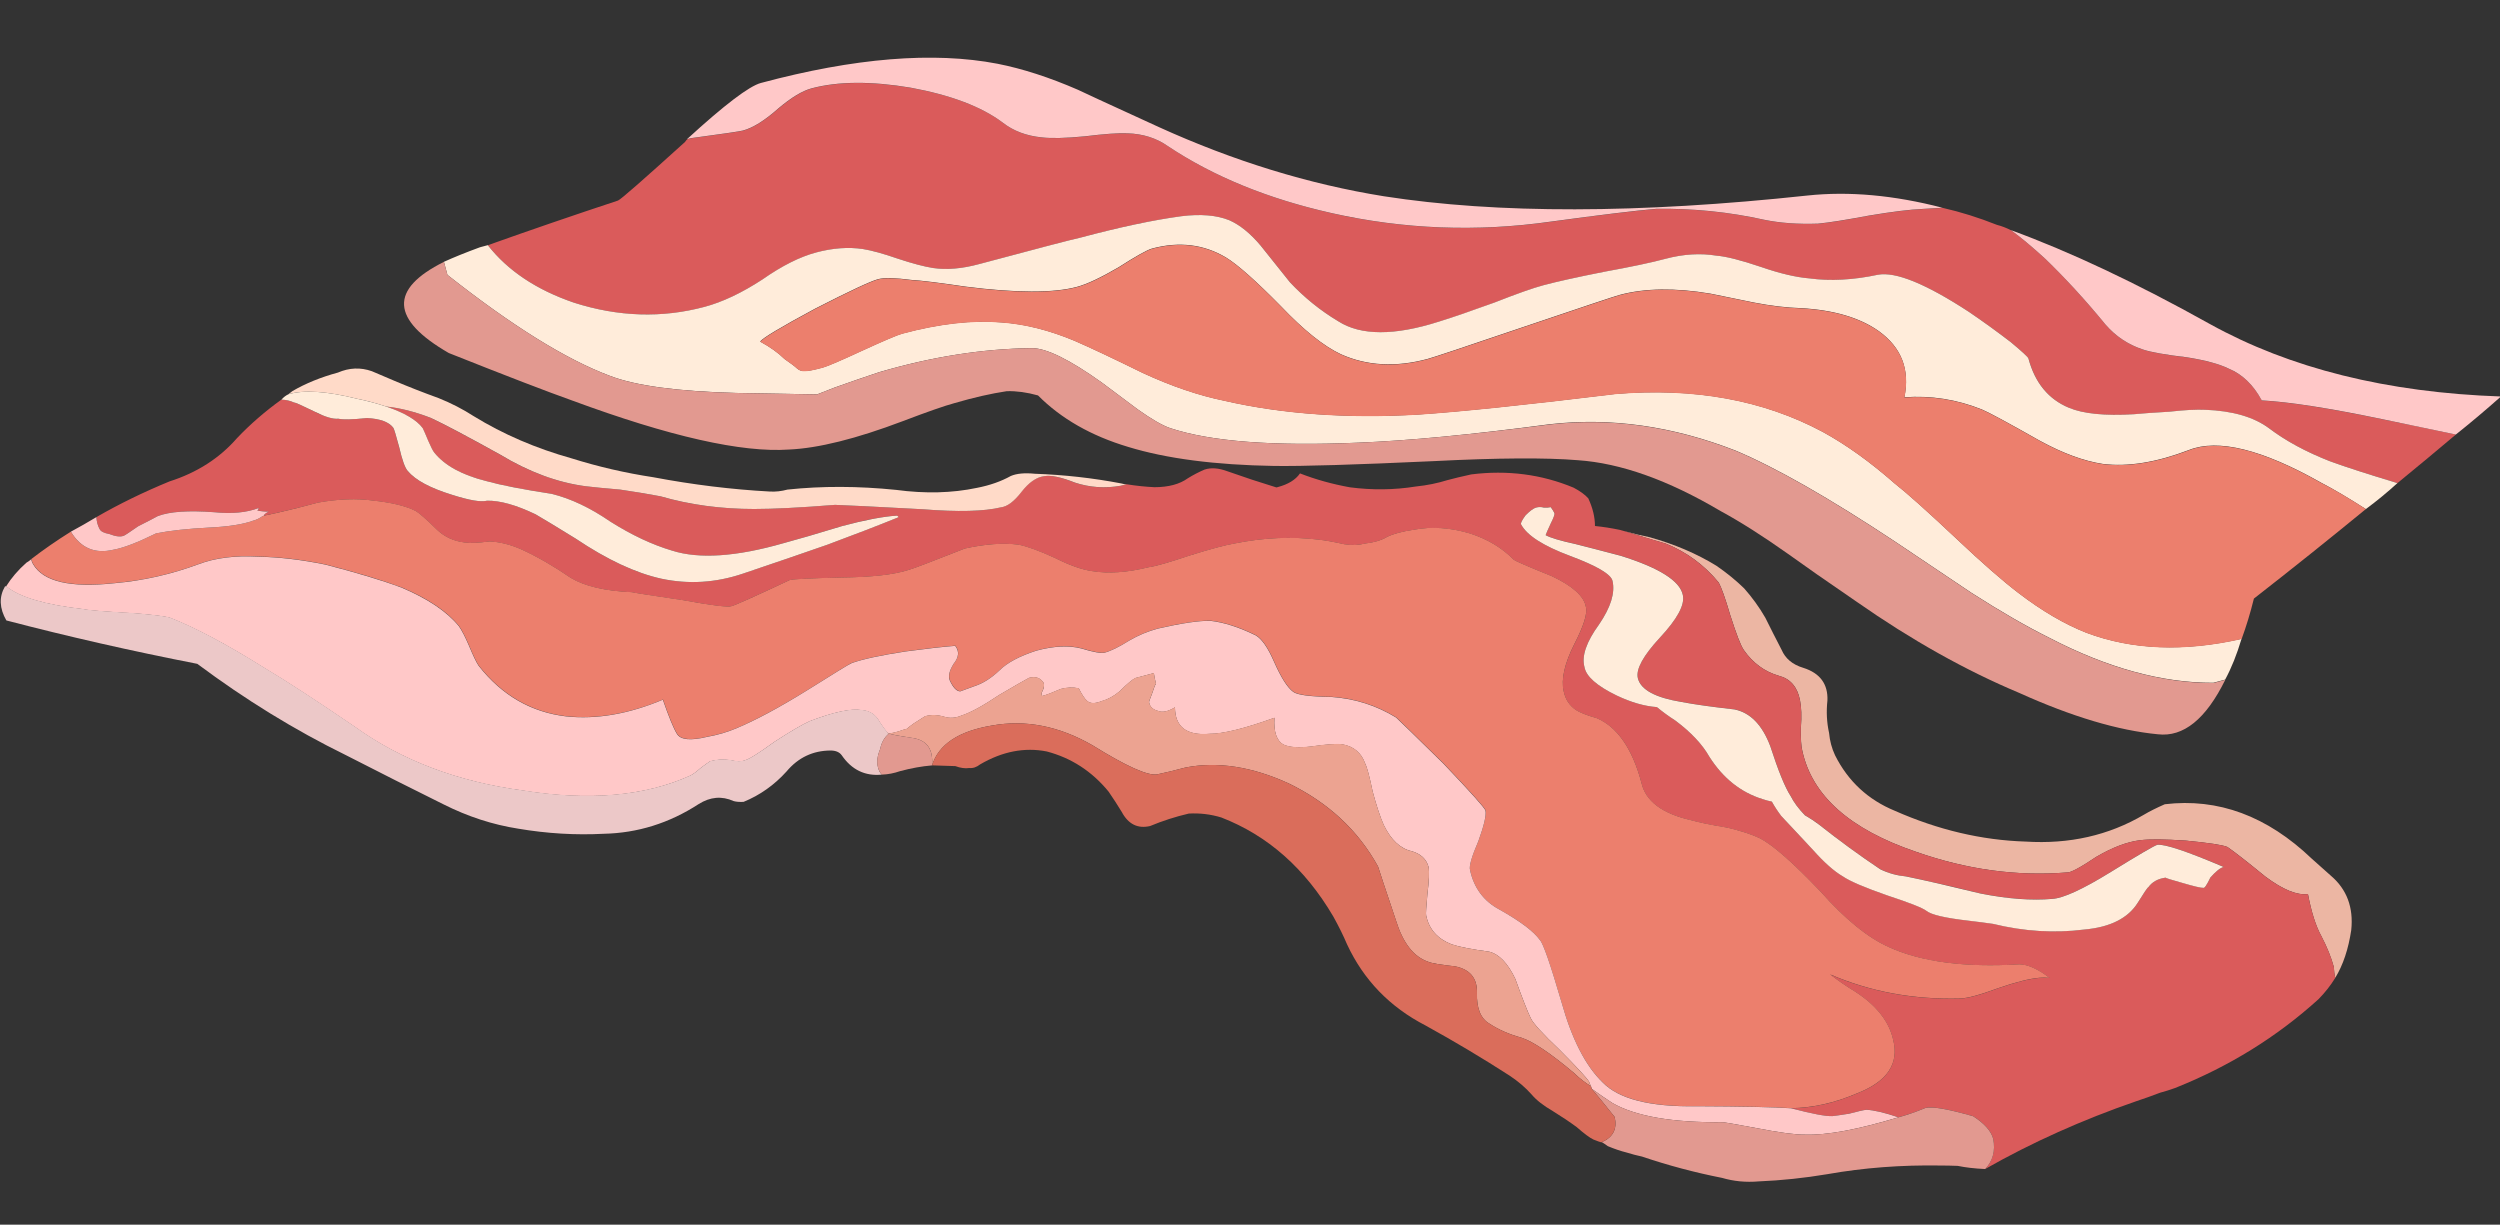 <?xml version="1.0" encoding="iso-8859-1"?>
<!-- Generator: Adobe Illustrator 15.1.0, SVG Export Plug-In . SVG Version: 6.00 Build 0)  -->
<!DOCTYPE svg PUBLIC "-//W3C//DTD SVG 1.1//EN" "http://www.w3.org/Graphics/SVG/1.1/DTD/svg11.dtd">
<svg version="1.1" id="Layer_1" xmlns="http://www.w3.org/2000/svg" xmlns:xlink="http://www.w3.org/1999/xlink" x="0px" y="0px"
	 width="64.1px" height="31.4px" viewBox="0 0 64.1 31.4" style="enable-background:new 0 0 64.1 31.4;" xml:space="preserve">
<rect x="0" y="0" width="64.1" height="31.4" fill="#333333" stroke="none"/>
<symbol  id="item_x5F_rasherBacon" viewBox="-32.031 0 64.107 28.819">
	<g id="Layer_1_2_">
		<g>
			<path style="fill-rule:evenodd;clip-rule:evenodd;fill:#ECB6A3;" d="M9.582,16.685c0.226-0.063,0.45-0.116,0.671-0.161
				c0.634-0.178,1.203-0.421,1.704-0.729c0.264-0.181,0.501-0.375,0.713-0.581c0.206-0.232,0.387-0.483,0.543-0.753
				c0.13-0.264,0.27-0.538,0.417-0.822c0.097-0.226,0.281-0.38,0.555-0.462c0.431-0.136,0.638-0.416,0.62-0.84
				c-0.031-0.284-0.017-0.562,0.043-0.833c0.018-0.199,0.068-0.389,0.153-0.57c0.334-0.665,0.844-1.139,1.531-1.422
				c1.113-0.492,2.231-0.755,3.354-0.79c1.121-0.071,2.131,0.158,3.031,0.687c0.144,0.086,0.324,0.176,0.538,0.27
				c1.369,0.164,2.625-0.302,3.769-1.396c0.174-0.157,0.339-0.305,0.496-0.442c0.404-0.347,0.576-0.809,0.516-1.388
				c-0.073-0.487-0.209-0.895-0.409-1.223c-0.021,0.078-0.034,0.17-0.038,0.277c-0.066,0.246-0.173,0.51-0.321,0.794
				c-0.139,0.25-0.253,0.609-0.342,1.076c-0.277-0.038-0.64,0.11-1.089,0.445c-0.475,0.388-0.8,0.642-0.977,0.762
				c-0.122,0.052-0.478,0.106-1.067,0.163c-0.537,0.036-0.927,0.04-1.17,0.01c-0.336-0.042-0.711-0.185-1.125-0.427
				c-0.416-0.279-0.668-0.413-0.755-0.4c-1.278-0.103-2.564,0.073-3.86,0.528c-1.698,0.575-2.672,1.439-2.922,2.594
				c-0.03,0.112-0.042,0.313-0.035,0.602c0.021,0.281,0.012,0.512-0.024,0.694c-0.067,0.341-0.249,0.55-0.545,0.626
				c-0.364,0.106-0.662,0.325-0.895,0.658c-0.078,0.111-0.193,0.409-0.348,0.895c-0.127,0.433-0.227,0.712-0.296,0.837
				c-0.372,0.451-0.827,0.785-1.363,1C10.594,16.379,10.236,16.486,9.582,16.685z"/>
			<path style="fill-rule:evenodd;clip-rule:evenodd;fill:#DA5B5B;" d="M-25.279,17.079l-0.004,0.017
				c0.027,0.031,0.068,0.061,0.121,0.086c-0.096-0.001-0.194,0.009-0.295,0.029c0.022,0.006,0.035,0.027,0.037,0.063
				c-0.304-0.117-0.684-0.153-1.139-0.107c-0.66,0.051-1.142,0.018-1.446-0.1c-0.083-0.047-0.251-0.134-0.505-0.262
				c-0.222-0.155-0.344-0.235-0.366-0.241c-0.086-0.035-0.21-0.021-0.371,0.044c-0.138,0.023-0.222,0.066-0.251,0.131
				c-0.046,0.083-0.073,0.184-0.081,0.302c0.581,0.335,1.206,0.64,1.874,0.915c0.706,0.225,1.283,0.595,1.732,1.11
				c0.336,0.354,0.715,0.683,1.137,0.987c0.121-0.004,0.229-0.028,0.325-0.075c0.022,0.007,0.199-0.072,0.53-0.234
				c0.263-0.134,0.464-0.193,0.604-0.18c0.116-0.028,0.36-0.023,0.732,0.017c0.34-0.017,0.566-0.1,0.678-0.25
				c0.02-0.03,0.071-0.196,0.151-0.498c0.076-0.327,0.148-0.529,0.216-0.606c0.195-0.235,0.573-0.439,1.134-0.612
				c0.446-0.144,0.747-0.195,0.903-0.153c0.334,0.006,0.749-0.11,1.243-0.349c0.184-0.106,0.527-0.314,1.029-0.623
				c0.803-0.539,1.536-0.882,2.197-1.028c0.698-0.148,1.394-0.105,2.085,0.128c0.868,0.292,1.592,0.541,2.172,0.744
				c0.697,0.259,1.305,0.493,1.823,0.704c-0.006,0.022-0.022,0.036-0.047,0.041c-0.353-0.022-0.82-0.112-1.401-0.268
				c-0.642-0.196-1.142-0.342-1.5-0.438c-1.211-0.349-2.164-0.413-2.858-0.191c-0.508,0.151-1.035,0.399-1.583,0.744
				c-0.514,0.353-1.014,0.59-1.501,0.711c-0.737,0.113-1.293,0.222-1.668,0.325c-0.628,0.155-1.077,0.4-1.346,0.735
				c-0.038,0.05-0.088,0.149-0.153,0.3c-0.067,0.162-0.114,0.269-0.14,0.322c-0.152,0.21-0.465,0.396-0.939,0.557
				c0.357-0.036,0.736-0.133,1.137-0.289c0.342-0.159,0.935-0.474,1.779-0.941c0.743-0.448,1.474-0.719,2.193-0.813
				c0.186-0.022,0.48-0.051,0.885-0.086c0.349-0.051,0.693-0.107,1.034-0.172c0.752-0.218,1.554-0.326,2.404-0.326
				c0.491,0,1.182,0.035,2.073,0.106c0.241-0.007,0.994-0.045,2.257-0.113c0.894-0.072,1.56-0.056,1.999,0.05
				c0.162,0.02,0.337,0.15,0.523,0.393c0.187,0.241,0.378,0.376,0.574,0.404c0.171,0.034,0.437-0.021,0.798-0.163
				C-4.11,17.8-3.72,17.772-3.32,17.844c0.033,0.009,0.084,0.022,0.151,0.04c0.25-0.04,0.491-0.065,0.721-0.076
				c0.359,0.001,0.644,0.077,0.854,0.229c0.134,0.083,0.275,0.157,0.426,0.222c0.165,0.056,0.36,0.042,0.585-0.041
				c0.423-0.15,0.844-0.289,1.261-0.416l0.034,0.009c0.268,0.071,0.458,0.188,0.57,0.351c0.401-0.156,0.828-0.275,1.281-0.357
				c0.571-0.074,1.132-0.068,1.683,0.02c0.292,0.03,0.564,0.086,0.818,0.165c0.167,0.045,0.37,0.094,0.608,0.146
				c0.927,0.116,1.801,0.003,2.623-0.339c0.167-0.087,0.293-0.179,0.379-0.275c0.113-0.245,0.171-0.481,0.171-0.709
				c0.197-0.019,0.409-0.052,0.637-0.099l0.098-0.027c0.654-0.198,1.012-0.306,1.074-0.323c0.537-0.215,0.991-0.549,1.363-1
				c0.069-0.125,0.168-0.404,0.296-0.837c0.154-0.485,0.27-0.784,0.348-0.895c0.233-0.333,0.531-0.552,0.895-0.658
				c0.296-0.077,0.478-0.285,0.545-0.626c0.037-0.182,0.045-0.413,0.024-0.694c-0.007-0.289,0.005-0.49,0.035-0.602
				c0.25-1.154,1.224-2.019,2.922-2.594c1.295-0.455,2.582-0.631,3.86-0.528c0.087-0.013,0.339,0.121,0.755,0.4
				c0.414,0.243,0.789,0.385,1.125,0.427c0.243,0.029,0.633,0.026,1.17-0.01c0.59-0.057,0.946-0.111,1.067-0.163
				c0.176-0.12,0.501-0.374,0.977-0.762c0.449-0.335,0.812-0.483,1.089-0.445C27.216,6.909,27.33,6.55,27.469,6.3
				c0.148-0.284,0.255-0.548,0.321-0.794c0.004-0.107,0.017-0.199,0.038-0.277c-0.125-0.202-0.269-0.383-0.429-0.546
				c-1.069-0.969-2.296-1.729-3.682-2.28c-0.131-0.047-0.258-0.087-0.381-0.12c-0.207-0.079-0.409-0.151-0.606-0.216
				c-1.392-0.48-2.686-1.061-3.88-1.74c0.195,0.208,0.264,0.466,0.206,0.773c-0.054,0.201-0.226,0.395-0.515,0.581
				c-0.648,0.186-1.057,0.256-1.224,0.211c-0.248-0.103-0.478-0.182-0.69-0.239c-0.355,0.121-0.63,0.185-0.824,0.193
				c-0.07-0.007-0.217-0.041-0.44-0.1C15.144,1.71,15,1.69,14.93,1.683c-0.166-0.008-0.519,0.059-1.06,0.201
				c0.561,0.007,1.131,0.136,1.71,0.387c0.758,0.299,1.062,0.751,0.912,1.358c-0.104,0.475-0.43,0.891-0.98,1.246
				c-0.244,0.15-0.457,0.296-0.639,0.439c1.028-0.443,2.137-0.649,3.326-0.618c0.191,0.003,0.515,0.09,0.972,0.261
				c0.46,0.159,0.819,0.249,1.077,0.271c0.07,0.007,0.154,0.005,0.252-0.004c-0.301,0.231-0.56,0.347-0.776,0.349
				c-1.39-0.085-2.501,0.06-3.332,0.436c-0.542,0.238-1.131,0.715-1.766,1.431c-0.7,0.735-1.217,1.189-1.551,1.363
				c-0.207,0.101-0.489,0.192-0.846,0.276c-0.414,0.069-0.718,0.131-0.912,0.187c-0.752,0.17-1.18,0.492-1.283,0.967
				c-0.233,0.872-0.614,1.422-1.143,1.651c-0.26,0.075-0.44,0.146-0.542,0.214c-0.162,0.112-0.264,0.271-0.307,0.475
				c-0.07,0.305,0.021,0.706,0.27,1.204c0.245,0.473,0.344,0.793,0.299,0.96c-0.049,0.274-0.341,0.537-0.876,0.789
				c-0.604,0.245-0.929,0.386-0.975,0.421c-0.297,0.303-0.668,0.527-1.114,0.671c-0.507,0.151-0.989,0.184-1.445,0.098
				c-0.299-0.044-0.529-0.105-0.687-0.184c-0.145-0.087-0.333-0.144-0.565-0.17c-0.156-0.042-0.334-0.048-0.534-0.018
				c-0.268,0.061-0.481,0.099-0.642,0.116c-0.706,0.086-1.428,0.054-2.166-0.096c-0.241-0.041-0.626-0.144-1.157-0.31
				c-0.527-0.177-0.877-0.277-1.051-0.3c-0.55-0.136-1.032-0.169-1.446-0.1c-0.261,0.038-0.579,0.15-0.953,0.337
				c-0.396,0.182-0.708,0.296-0.936,0.342c-0.396,0.05-0.854,0.017-1.375-0.099c-0.845-0.334-1.323-0.516-1.434-0.546
				c-0.374-0.124-0.955-0.19-1.743-0.198c-0.786-0.019-1.223-0.04-1.312-0.064c-0.894-0.419-1.391-0.642-1.491-0.669
				c-0.086-0.035-0.501,0.016-1.244,0.152c-0.861,0.128-1.298,0.197-1.313,0.205c-0.69,0.03-1.214,0.153-1.571,0.369
				c-0.426,0.293-0.844,0.535-1.254,0.724c-0.286,0.127-0.562,0.196-0.828,0.209c-0.277-0.038-0.49-0.048-0.639-0.027
				c-0.273,0.034-0.505,0.14-0.695,0.316c-0.277,0.272-0.465,0.438-0.564,0.495c-0.249,0.125-0.614,0.213-1.095,0.264
				c-0.41,0.058-0.878,0.04-1.404-0.053C-24.443,17.267-24.904,17.155-25.279,17.079z M7.336,17.286
				c-0.067-0.018-0.157-0.084-0.27-0.198c-0.088-0.119-0.127-0.195-0.118-0.229c0.148-0.283,0.567-0.554,1.259-0.812
				s1.054-0.472,1.088-0.643c0.07-0.305-0.046-0.677-0.347-1.117C8.625,13.842,8.5,13.479,8.575,13.2
				c0.041-0.241,0.315-0.484,0.825-0.731c0.37-0.176,0.714-0.276,1.032-0.298c0.153-0.126,0.31-0.24,0.468-0.341
				c0.404-0.299,0.696-0.61,0.878-0.932c0.352-0.553,0.808-0.915,1.369-1.088c0.079-0.026,0.157-0.048,0.233-0.063
				c0.069-0.125,0.15-0.248,0.242-0.367c0.069-0.077,0.337-0.365,0.806-0.862c0.292-0.329,0.551-0.559,0.777-0.689
				c0.176-0.121,0.555-0.283,1.136-0.486c0.564-0.184,0.899-0.316,1.004-0.396c0.123-0.099,0.48-0.183,1.073-0.251
				c0.247-0.029,0.458-0.057,0.633-0.082c0.794-0.194,1.573-0.243,2.338-0.146c0.667,0.059,1.126,0.29,1.377,0.692
				c0.159,0.258,0.249,0.39,0.271,0.396c0.096,0.133,0.242,0.214,0.438,0.243c0.003-0.011,0.147-0.056,0.432-0.135
				c0.299-0.088,0.478-0.13,0.537-0.126c0.028-0.016,0.088,0.072,0.181,0.264c0.138,0.156,0.251,0.247,0.34,0.271
				c-0.932,0.396-1.498,0.586-1.697,0.569c-0.079-0.021-0.477-0.253-1.196-0.698s-1.22-0.674-1.503-0.69
				c-0.527-0.045-1.138,0-1.833,0.137c-0.82,0.2-1.458,0.346-1.914,0.439c-0.233,0.021-0.453,0.082-0.66,0.183
				c-0.525,0.35-1.053,0.735-1.585,1.156c-0.091,0.071-0.207,0.148-0.349,0.229c-0.166,0.171-0.287,0.336-0.366,0.495
				c-0.141,0.214-0.315,0.64-0.522,1.279c-0.206,0.543-0.511,0.857-0.917,0.94c-0.567,0.063-1.022,0.127-1.362,0.192
				c-0.664,0.109-1.035,0.309-1.113,0.6l-0.004,0.017c-0.049,0.227,0.141,0.571,0.567,1.032c0.447,0.479,0.643,0.843,0.588,1.092
				c-0.074,0.363-0.606,0.699-1.599,1.008c-0.541,0.143-0.927,0.242-1.158,0.3c-0.394,0.086-0.648,0.162-0.761,0.228
				c0.013,0.039,0.058,0.142,0.134,0.306c0.07,0.138,0.101,0.225,0.092,0.258c-0.026,0.053-0.058,0.104-0.095,0.154
				c-0.044-0.012-0.104-0.016-0.177-0.012C7.47,17.304,7.404,17.304,7.336,17.286z"/>
			<path style="fill-rule:evenodd;clip-rule:evenodd;fill:#FFDAC8;" d="M-22.148,19.876c-0.237,0.08-0.482,0.146-0.736,0.197
				c-0.783,0.197-1.375,0.236-1.773,0.118c0.019,0.017,0.054,0.044,0.104,0.081c0.342,0.199,0.731,0.357,1.167,0.475
				c0.29,0.125,0.58,0.138,0.871,0.035c0.175-0.072,0.364-0.153,0.568-0.242c0.364-0.154,0.746-0.304,1.144-0.448
				c0.322-0.129,0.62-0.283,0.896-0.461c0.76-0.467,1.599-0.828,2.518-1.085c0.68-0.213,1.376-0.374,2.087-0.482
				c1.021-0.193,2.018-0.315,2.99-0.367c0.146-0.009,0.297,0.008,0.454,0.05c0.885,0.094,1.814,0.091,2.786-0.008
				c0.745-0.1,1.435-0.082,2.07,0.052c0.33,0.064,0.62,0.166,0.87,0.305c0.15,0.064,0.355,0.083,0.613,0.057
				c0.75-0.026,1.49-0.109,2.222-0.249c0.04-0.013,0.083-0.02,0.131-0.019c-0.067-0.018-0.118-0.031-0.151-0.04
				c-0.4-0.071-0.791-0.044-1.171,0.081c-0.361,0.143-0.627,0.197-0.798,0.163c-0.196-0.028-0.387-0.163-0.574-0.404
				c-0.187-0.242-0.361-0.373-0.523-0.393c-0.439-0.105-1.105-0.122-1.999-0.05c-1.263,0.068-2.016,0.106-2.257,0.113
				c-0.891-0.071-1.582-0.106-2.073-0.106c-0.85,0-1.652,0.108-2.404,0.326c-0.341,0.064-0.685,0.121-1.034,0.172
				c-0.405,0.035-0.7,0.063-0.885,0.086c-0.72,0.095-1.451,0.365-2.193,0.813c-0.844,0.468-1.437,0.782-1.779,0.941
				C-21.413,19.743-21.792,19.84-22.148,19.876z"/>
			<path style="fill-rule:evenodd;clip-rule:evenodd;fill:#FFECDA;" d="M-22.148,19.876c0.474-0.161,0.787-0.347,0.939-0.557
				c0.026-0.054,0.073-0.16,0.14-0.322c0.064-0.15,0.115-0.25,0.153-0.3c0.269-0.335,0.718-0.58,1.346-0.735
				c0.375-0.104,0.931-0.212,1.668-0.325c0.487-0.121,0.988-0.358,1.501-0.711c0.547-0.345,1.075-0.593,1.583-0.744
				c0.694-0.221,1.646-0.157,2.858,0.191c0.358,0.096,0.857,0.241,1.5,0.438c0.581,0.155,1.048,0.245,1.401,0.268
				c0.025-0.005,0.041-0.019,0.047-0.041c-0.519-0.211-1.126-0.445-1.823-0.704c-0.58-0.203-1.304-0.451-2.172-0.744
				c-0.691-0.233-1.387-0.276-2.085-0.128c-0.662,0.146-1.394,0.489-2.197,1.028c-0.501,0.309-0.845,0.517-1.029,0.623
				c-0.495,0.238-0.909,0.354-1.243,0.349c-0.156-0.042-0.457,0.01-0.903,0.153c-0.561,0.173-0.939,0.377-1.134,0.612
				c-0.068,0.077-0.141,0.279-0.216,0.606c-0.081,0.302-0.131,0.468-0.151,0.498c-0.112,0.15-0.338,0.233-0.678,0.25
				c-0.372-0.04-0.616-0.045-0.732-0.017c-0.14-0.014-0.341,0.046-0.604,0.18c-0.331,0.162-0.508,0.241-0.53,0.234
				c-0.096,0.047-0.205,0.071-0.325,0.075c0.055,0.063,0.115,0.108,0.179,0.138c0.399,0.118,0.99,0.079,1.773-0.118
				C-22.631,20.021-22.385,19.956-22.148,19.876z M7.336,17.286c0.067,0.018,0.133,0.018,0.198-0.001
				c0.073-0.004,0.132,0,0.177,0.012c0.037-0.05,0.069-0.102,0.095-0.154c0.009-0.033-0.022-0.12-0.092-0.258
				c-0.076-0.164-0.121-0.267-0.134-0.306c0.113-0.065,0.367-0.142,0.761-0.228c0.231-0.058,0.617-0.157,1.158-0.3
				c0.993-0.309,1.525-0.645,1.599-1.008c0.055-0.249-0.141-0.613-0.588-1.092c-0.427-0.461-0.616-0.806-0.567-1.032l0.004-0.017
				c0.078-0.291,0.449-0.49,1.113-0.6c0.34-0.065,0.795-0.128,1.362-0.192c0.406-0.083,0.711-0.396,0.917-0.94
				c0.207-0.639,0.381-1.065,0.522-1.279c0.079-0.158,0.2-0.323,0.366-0.495c0.142-0.082,0.258-0.158,0.349-0.229
				c0.532-0.42,1.06-0.806,1.585-1.156c0.207-0.101,0.426-0.161,0.66-0.183c0.456-0.093,1.094-0.24,1.914-0.439
				c0.695-0.137,1.306-0.183,1.833-0.137c0.283,0.016,0.784,0.246,1.503,0.69s1.118,0.677,1.196,0.698
				c0.199,0.018,0.765-0.172,1.697-0.569c-0.089-0.024-0.203-0.115-0.34-0.271c-0.092-0.192-0.152-0.28-0.181-0.264
				c-0.059-0.004-0.238,0.038-0.537,0.126c-0.285,0.079-0.429,0.125-0.432,0.135c-0.196-0.028-0.342-0.109-0.438-0.243
				c-0.022-0.006-0.112-0.138-0.271-0.396c-0.251-0.402-0.71-0.633-1.377-0.692c-0.765-0.097-1.544-0.048-2.338,0.146
				c-0.175,0.025-0.386,0.053-0.633,0.082c-0.593,0.068-0.951,0.152-1.073,0.251c-0.105,0.08-0.44,0.211-1.004,0.396
				c-0.582,0.203-0.96,0.365-1.136,0.486c-0.227,0.131-0.486,0.361-0.777,0.689c-0.468,0.497-0.737,0.785-0.806,0.862
				C13.53,9.498,13.45,9.62,13.38,9.746c-0.076,0.015-0.154,0.037-0.233,0.063c-0.561,0.173-1.018,0.536-1.369,1.088
				c-0.182,0.322-0.475,0.633-0.878,0.932c-0.158,0.101-0.315,0.215-0.468,0.341c-0.317,0.022-0.662,0.122-1.032,0.298
				c-0.509,0.247-0.784,0.49-0.825,0.731c-0.075,0.279,0.049,0.642,0.373,1.088c0.301,0.44,0.417,0.812,0.347,1.117
				c-0.034,0.17-0.396,0.385-1.088,0.643s-1.111,0.528-1.259,0.812c-0.009,0.034,0.03,0.11,0.118,0.229
				C7.18,17.202,7.27,17.269,7.336,17.286z"/>
			<path style="fill-rule:evenodd;clip-rule:evenodd;fill:#EC7F6D;" d="M-31.249,15.965c0.308,0.237,0.646,0.472,1.015,0.703
				c0.256-0.423,0.621-0.576,1.093-0.462c0.252,0.044,0.616,0.183,1.091,0.418c0.353,0.071,0.806,0.12,1.361,0.149
				c0.485,0.022,0.858,0.08,1.121,0.175c0.089,0.023,0.174,0.064,0.254,0.122l0.034,0.009c0.375,0.076,0.836,0.188,1.383,0.335
				c0.526,0.093,0.994,0.11,1.404,0.053c0.481-0.051,0.846-0.139,1.095-0.264c0.099-0.057,0.287-0.223,0.564-0.495
				c0.19-0.177,0.422-0.282,0.695-0.316c0.149-0.021,0.362-0.011,0.639,0.027c0.267-0.013,0.542-0.082,0.828-0.209
				c0.41-0.189,0.828-0.431,1.254-0.724c0.357-0.216,0.881-0.339,1.571-0.369c0.015-0.008,0.452-0.077,1.313-0.205
				c0.743-0.136,1.158-0.187,1.244-0.152c0.101,0.027,0.598,0.25,1.491,0.669c0.089,0.024,0.526,0.045,1.312,0.064
				c0.788,0.008,1.369,0.074,1.743,0.198c0.111,0.03,0.589,0.212,1.434,0.546c0.52,0.115,0.978,0.148,1.375,0.099
				c0.228-0.046,0.54-0.16,0.936-0.342c0.374-0.188,0.691-0.3,0.953-0.337c0.414-0.069,0.896-0.036,1.446,0.1
				c0.174,0.022,0.524,0.123,1.051,0.3c0.53,0.166,0.916,0.269,1.157,0.31c0.738,0.149,1.46,0.182,2.166,0.096
				c0.16-0.018,0.374-0.056,0.642-0.116c0.2-0.03,0.378-0.024,0.534,0.018c0.232,0.026,0.421,0.083,0.565,0.17
				c0.158,0.078,0.388,0.14,0.687,0.184c0.456,0.086,0.938,0.054,1.445-0.098c0.446-0.145,0.817-0.368,1.114-0.671
				c0.045-0.036,0.37-0.176,0.975-0.421c0.535-0.252,0.827-0.515,0.876-0.789c0.045-0.167-0.055-0.488-0.299-0.96
				c-0.25-0.498-0.34-0.899-0.27-1.204c0.042-0.204,0.145-0.362,0.307-0.475c0.102-0.069,0.283-0.14,0.542-0.214
				c0.528-0.229,0.909-0.78,1.143-1.651c0.104-0.475,0.531-0.797,1.283-0.967c0.194-0.056,0.499-0.118,0.912-0.187
				c0.357-0.084,0.64-0.176,0.846-0.276c0.334-0.174,0.851-0.628,1.551-1.363c0.635-0.716,1.224-1.193,1.766-1.431
				c0.831-0.376,1.942-0.521,3.332-0.436c0.216-0.002,0.475-0.118,0.776-0.349c-0.098,0.01-0.183,0.011-0.252,0.004
				c-0.258-0.021-0.617-0.111-1.077-0.271c-0.458-0.17-0.781-0.257-0.972-0.261c-1.189-0.031-2.298,0.175-3.326,0.618
				c0.182-0.143,0.395-0.29,0.639-0.439c0.55-0.355,0.877-0.771,0.98-1.246c0.15-0.606-0.154-1.059-0.912-1.358
				c-0.58-0.251-1.149-0.38-1.71-0.387c-0.427,0.029-1.234,0.047-2.421,0.052c-1.192-0.02-1.995,0.184-2.409,0.612
				C8.604,2.97,8.253,3.654,7.987,4.601c-0.286,0.977-0.47,1.508-0.553,1.594c-0.155,0.222-0.5,0.482-1.036,0.782
				C5.994,7.192,5.741,7.531,5.641,7.995c-0.027,0.101,0.044,0.347,0.215,0.74C6,9.133,6.062,9.395,6.041,9.521
				c-0.018,0.067-0.377,0.468-1.077,1.203c-0.699,0.687-1.104,1.081-1.215,1.183c-0.502,0.308-1.052,0.484-1.65,0.527
				c-0.553,0.008-0.882,0.051-0.987,0.131c-0.147,0.104-0.313,0.365-0.497,0.783c-0.155,0.354-0.31,0.576-0.466,0.666
				c-0.427,0.209-0.813,0.333-1.159,0.372c-0.289,0.006-0.738-0.06-1.348-0.199c-0.257-0.069-0.5-0.17-0.727-0.303
				c-0.267-0.167-0.478-0.272-0.634-0.313c-0.089-0.024-0.291,0.012-0.604,0.107c-0.321,0.082-0.705,0.063-1.152-0.057
				c-0.43-0.139-0.744-0.307-0.943-0.504c-0.21-0.2-0.425-0.335-0.645-0.407l-0.36-0.132c-0.095-0.001-0.187,0.094-0.274,0.286
				c-0.041,0.108-0.007,0.25,0.103,0.422c0.135,0.168,0.147,0.321,0.039,0.459c-0.316-0.025-0.741-0.073-1.272-0.144
				c-0.633-0.098-1.091-0.196-1.375-0.296c-0.045-0.012-0.431-0.248-1.158-0.706c-0.719-0.444-1.321-0.767-1.806-0.969
				c-0.226-0.096-0.475-0.169-0.75-0.219c-0.427-0.103-0.686-0.076-0.775,0.079c-0.084,0.134-0.204,0.425-0.36,0.874
				c-0.872-0.366-1.696-0.508-2.472-0.429c-0.902,0.105-1.653,0.539-2.252,1.3c-0.061,0.091-0.142,0.261-0.245,0.509
				c-0.096,0.226-0.183,0.394-0.261,0.505c-0.304,0.374-0.793,0.704-1.469,0.989c-0.505,0.188-1.157,0.385-1.954,0.59
				c-0.608,0.125-1.183,0.192-1.725,0.203c-0.595,0.032-1.104-0.033-1.528-0.194c-0.697-0.259-1.414-0.421-2.151-0.486
				c-1.128-0.123-1.824,0.038-2.087,0.482C-31.216,15.865-31.234,15.909-31.249,15.965z"/>
			<path style="fill-rule:evenodd;clip-rule:evenodd;fill:#FFC8C8;" d="M-29.579,17.041c0.008-0.118,0.035-0.219,0.081-0.302
				c0.029-0.064,0.113-0.107,0.251-0.131c0.161-0.064,0.285-0.079,0.371-0.044c0.022,0.006,0.145,0.086,0.366,0.241
				c0.253,0.128,0.422,0.215,0.505,0.262c0.304,0.117,0.786,0.15,1.446,0.1c0.455-0.046,0.834-0.01,1.139,0.107
				c-0.002-0.036-0.015-0.058-0.037-0.063c0.102-0.021,0.2-0.03,0.295-0.029c-0.053-0.025-0.093-0.055-0.121-0.086l0.004-0.017
				l-0.034-0.009c-0.08-0.058-0.165-0.099-0.254-0.122c-0.262-0.095-0.636-0.152-1.121-0.175c-0.555-0.029-1.009-0.078-1.361-0.149
				c-0.476-0.235-0.839-0.374-1.091-0.418c-0.472-0.114-0.837,0.039-1.093,0.462C-30.014,16.786-29.796,16.91-29.579,17.041z
				 M8.761,2.383L8.743,2.45C8.72,2.492,8.704,2.529,8.695,2.563c-0.063,0.103-0.316,0.376-0.758,0.82
				c-0.434,0.411-0.679,0.68-0.738,0.809C7.121,4.35,6.989,4.686,6.803,5.199c-0.192,0.404-0.416,0.637-0.672,0.7
				c-0.447,0.06-0.77,0.123-0.967,0.19c-0.361,0.143-0.577,0.39-0.648,0.742C4.507,6.865,4.518,7.048,4.549,7.379
				c0.042,0.334,0.052,0.564,0.03,0.69C4.525,8.271,4.381,8.406,4.147,8.475C3.854,8.54,3.615,8.764,3.429,9.145
				c-0.09,0.204-0.185,0.489-0.284,0.858c-0.08,0.386-0.144,0.626-0.193,0.72c-0.097,0.273-0.291,0.437-0.581,0.491
				c-0.149,0.02-0.419,0.001-0.811-0.056c-0.313-0.036-0.545-0.021-0.695,0.047c-0.181,0.095-0.261,0.326-0.239,0.69
				c-0.764-0.276-1.32-0.413-1.668-0.411c-0.585-0.049-0.88,0.177-0.882,0.679c-0.175-0.106-0.316-0.138-0.424-0.095
				c-0.141,0.034-0.221,0.108-0.239,0.223c-0.011-0.003,0.016,0.076,0.08,0.237c0.045,0.144,0.078,0.224,0.097,0.241
				c-0.027,0.101-0.045,0.191-0.055,0.272c-0.157-0.042-0.313-0.083-0.469-0.125c-0.075-0.032-0.212-0.146-0.411-0.344
				c-0.147-0.123-0.298-0.206-0.455-0.248c-0.173-0.07-0.299-0.068-0.379,0.006c-0.063,0.055-0.133,0.162-0.212,0.321
				c-0.152,0.031-0.306,0.025-0.462-0.017c-0.204-0.09-0.361-0.15-0.473-0.18c-0.031,0.027-0.026,0.077,0.015,0.147
				c0.029,0.068,0.037,0.13,0.022,0.186c-0.084,0.133-0.209,0.177-0.377,0.132c-0.094-0.049-0.349-0.195-0.763-0.438
				c-0.416-0.279-0.74-0.456-0.972-0.53c-0.15-0.064-0.297-0.074-0.441-0.029c-0.169,0.051-0.332,0.055-0.488,0.013
				c-0.061-0.041-0.158-0.103-0.292-0.186c-0.081-0.058-0.14-0.103-0.179-0.138c-0.056-0.015-0.089-0.024-0.101-0.027
				c-0.097-0.038-0.209-0.068-0.335-0.09c-0.011-0.003-0.031,0.003-0.06,0.02c-0.051,0.058-0.117,0.148-0.198,0.271
				c-0.099,0.189-0.252,0.292-0.46,0.308c-0.275,0.046-0.723-0.05-1.342-0.288c-0.192-0.087-0.492-0.264-0.9-0.528
				c-0.391-0.285-0.642-0.442-0.754-0.472c-0.086-0.035-0.213-0.033-0.379,0.006c-0.174,0.025-0.345,0.015-0.513-0.03
				c-0.061-0.04-0.142-0.098-0.241-0.172c-0.116-0.103-0.207-0.169-0.271-0.198c-1.164-0.527-2.597-0.654-4.299-0.379
				c-1.665,0.225-3.098,0.769-4.299,1.632c-0.996,0.679-1.772,1.184-2.327,1.514c-0.964,0.604-1.774,1.034-2.429,1.289
				c-0.141,0.034-0.432,0.07-0.873,0.107c-0.778,0.043-1.225,0.079-1.34,0.108c-0.975,0.11-1.632,0.305-1.971,0.585
				c0.134,0.215,0.307,0.418,0.52,0.606c0.042,0.023,0.082,0.052,0.121,0.086c0.015-0.056,0.032-0.1,0.053-0.13
				c0.263-0.444,0.958-0.605,2.087-0.482c0.737,0.065,1.454,0.228,2.151,0.486c0.424,0.161,0.933,0.227,1.528,0.194
				c0.542-0.011,1.117-0.078,1.725-0.203c0.797-0.206,1.449-0.402,1.954-0.59c0.675-0.286,1.165-0.616,1.469-0.989
				c0.078-0.111,0.165-0.279,0.261-0.505c0.103-0.248,0.184-0.418,0.245-0.509c0.599-0.762,1.35-1.195,2.252-1.3
				c0.776-0.08,1.6,0.063,2.472,0.429c0.156-0.449,0.276-0.74,0.36-0.874c0.089-0.155,0.348-0.182,0.775-0.079
				c0.274,0.049,0.524,0.123,0.75,0.219c0.485,0.202,1.087,0.524,1.806,0.969c0.728,0.458,1.113,0.693,1.158,0.706
				c0.284,0.1,0.743,0.199,1.375,0.296c0.532,0.071,0.956,0.119,1.272,0.144c0.109-0.139,0.096-0.292-0.039-0.459
				c-0.109-0.173-0.144-0.314-0.103-0.422c0.087-0.192,0.179-0.288,0.274-0.286l0.36,0.132c0.22,0.071,0.435,0.207,0.645,0.407
				c0.199,0.197,0.513,0.365,0.943,0.504c0.447,0.12,0.831,0.139,1.152,0.057c0.313-0.096,0.515-0.131,0.604-0.107
				c0.156,0.042,0.368,0.146,0.634,0.313c0.228,0.133,0.47,0.234,0.727,0.303c0.609,0.139,1.059,0.206,1.348,0.199
				c0.346-0.039,0.732-0.163,1.159-0.372c0.156-0.09,0.311-0.312,0.466-0.666c0.184-0.417,0.35-0.679,0.497-0.783
				c0.105-0.08,0.434-0.123,0.987-0.131c0.599-0.043,1.148-0.219,1.65-0.527c0.111-0.102,0.516-0.497,1.215-1.183
				c0.7-0.735,1.059-1.136,1.077-1.203C6.062,9.395,6,9.133,5.856,8.735c-0.17-0.393-0.242-0.64-0.215-0.74
				c0.1-0.464,0.353-0.803,0.758-1.018c0.535-0.3,0.88-0.561,1.036-0.782c0.083-0.086,0.267-0.617,0.553-1.594
				C8.253,3.654,8.604,2.97,9.041,2.548c0.414-0.428,1.217-0.632,2.409-0.612c1.187-0.005,1.994-0.023,2.421-0.052
				c0.541-0.142,0.894-0.209,1.06-0.201C15,1.69,15.144,1.71,15.362,1.745c0.223,0.06,0.37,0.093,0.44,0.1
				c0.194-0.008,0.468-0.072,0.824-0.193c-1.041-0.314-1.839-0.463-2.396-0.444c-0.238-0.004-0.654,0.052-1.249,0.168
				c-0.554,0.103-0.837,0.153-0.848,0.15c-1.302-0.013-2.25,0.152-2.845,0.495C9.145,2.115,8.968,2.235,8.761,2.383z"/>
			<path style="fill-rule:evenodd;clip-rule:evenodd;fill:#ECC8C8;" d="M-9.437,10.439c-0.431-0.044-0.775,0.122-1.031,0.496
				c-0.058,0.08-0.152,0.121-0.284,0.122c-0.455-0.002-0.832-0.181-1.131-0.537c-0.314-0.348-0.682-0.608-1.102-0.78
				c-0.106-0.005-0.192,0.002-0.257,0.021c-0.3,0.135-0.598,0.109-0.895-0.078c-0.755-0.49-1.567-0.743-2.437-0.761
				c-0.72-0.038-1.451,0.006-2.19,0.131c-0.65,0.102-1.286,0.308-1.909,0.621c-0.8,0.396-1.638,0.818-2.512,1.266
				c-1.31,0.643-2.579,1.423-3.806,2.339c-1.68,0.328-3.312,0.699-4.896,1.113c-0.179,0.312-0.191,0.602-0.036,0.871l0.034,0.009
				c0.338-0.28,0.996-0.476,1.971-0.585c0.116-0.029,0.562-0.065,1.34-0.108c0.441-0.038,0.732-0.073,0.873-0.107
				c0.655-0.255,1.465-0.685,2.429-1.289c0.555-0.33,1.331-0.834,2.327-1.514c1.201-0.864,2.634-1.408,4.299-1.632
				c1.702-0.274,3.135-0.148,4.299,0.379c0.064,0.029,0.154,0.095,0.271,0.198c0.1,0.075,0.18,0.132,0.241,0.172
				c0.167,0.045,0.338,0.055,0.513,0.03c0.166-0.04,0.292-0.042,0.379-0.006c0.112,0.03,0.363,0.187,0.754,0.472
				c0.408,0.265,0.708,0.441,0.9,0.528c0.619,0.238,1.066,0.333,1.342,0.288c0.208-0.016,0.361-0.119,0.46-0.308
				c0.081-0.122,0.146-0.212,0.198-0.271c0.006-0.022,0.021-0.03,0.043-0.024c-0.12-0.092-0.197-0.227-0.233-0.404
				c-0.073-0.175-0.091-0.33-0.055-0.464C-9.517,10.538-9.482,10.475-9.437,10.439z"/>
			<path style="fill-rule:evenodd;clip-rule:evenodd;fill:#ECA391;" d="M-8.153,10.675c0.035,0.405-0.123,0.638-0.475,0.699
				c-0.399,0.061-0.607,0.101-0.625,0.12c-0.022-0.006-0.037,0.002-0.043,0.024c0.028-0.017,0.048-0.023,0.06-0.02
				c0.126,0.022,0.238,0.052,0.335,0.09c0.011,0.003,0.045,0.012,0.101,0.027c0.039,0.035,0.098,0.08,0.179,0.138
				c0.133,0.083,0.23,0.146,0.292,0.186c0.156,0.042,0.319,0.038,0.488-0.013c0.144-0.045,0.291-0.036,0.441,0.029
				c0.231,0.074,0.556,0.25,0.972,0.53c0.414,0.242,0.668,0.388,0.763,0.438c0.167,0.045,0.293,0.001,0.377-0.132
				c0.015-0.056,0.007-0.118-0.022-0.186c-0.041-0.071-0.046-0.12-0.015-0.147c0.112,0.03,0.269,0.09,0.473,0.18
				c0.156,0.042,0.311,0.047,0.462,0.017c0.079-0.159,0.149-0.266,0.212-0.321c0.08-0.074,0.206-0.077,0.379-0.006
				c0.156,0.042,0.308,0.125,0.455,0.248c0.198,0.197,0.335,0.312,0.411,0.344c0.156,0.042,0.313,0.084,0.469,0.125
				c0.01-0.081,0.028-0.172,0.055-0.272c-0.02-0.017-0.052-0.098-0.097-0.241c-0.064-0.161-0.091-0.24-0.08-0.237
				c0.019-0.115,0.099-0.189,0.239-0.223c0.107-0.043,0.249-0.011,0.424,0.095c0.002-0.502,0.297-0.729,0.882-0.679
				c0.348-0.002,0.904,0.134,1.668,0.411c-0.022-0.365,0.058-0.595,0.239-0.69c0.15-0.067,0.382-0.083,0.695-0.047
				c0.392,0.057,0.662,0.076,0.811,0.056c0.29-0.054,0.483-0.218,0.581-0.491c0.049-0.094,0.114-0.334,0.193-0.72
				c0.099-0.369,0.193-0.655,0.284-0.858C3.615,8.764,3.854,8.54,4.147,8.475C4.381,8.406,4.525,8.271,4.579,8.07
				c0.022-0.126,0.012-0.356-0.03-0.69C4.518,7.048,4.507,6.865,4.516,6.832c0.071-0.352,0.287-0.6,0.648-0.742
				c0.198-0.067,0.52-0.13,0.967-0.19c0.256-0.063,0.48-0.296,0.672-0.7C6.989,4.686,7.121,4.35,7.199,4.192
				c0.059-0.128,0.304-0.397,0.738-0.809c0.442-0.444,0.695-0.718,0.758-0.82C8.704,2.529,8.72,2.492,8.743,2.45
				C8.602,2.532,8.458,2.643,8.313,2.784C7.709,3.292,7.256,3.597,6.955,3.695C6.645,3.78,6.374,3.899,6.141,4.052
				C5.914,4.183,5.807,4.447,5.82,4.846c0.008,0.373-0.179,0.599-0.559,0.676C4.879,5.564,4.647,5.604,4.565,5.642
				c-0.37,0.128-0.644,0.48-0.822,1.055C3.452,7.564,3.298,8.026,3.283,8.082c-0.512,0.929-1.277,1.64-2.295,2.133
				c-0.941,0.43-1.822,0.565-2.641,0.406c-0.28-0.075-0.521-0.134-0.726-0.176c-0.24-0.041-0.792,0.207-1.653,0.742
				c-0.864,0.499-1.729,0.668-2.597,0.508C-7.477,11.551-7.985,11.211-8.153,10.675z"/>
			<path style="fill-rule:evenodd;clip-rule:evenodd;fill:#E29990;" d="M9.02,1.016c0.29,0.125,0.4,0.34,0.33,0.645
				C9.115,1.957,8.918,2.198,8.761,2.383c0.207-0.148,0.383-0.269,0.528-0.362c0.595-0.343,1.543-0.508,2.845-0.495
				c0.011,0.003,0.294-0.047,0.848-0.15c0.594-0.116,1.01-0.172,1.249-0.168c0.556-0.019,1.354,0.129,2.396,0.444
				c0.212,0.057,0.442,0.137,0.69,0.239c0.167,0.045,0.576-0.025,1.224-0.211c0.289-0.186,0.461-0.38,0.515-0.581
				c0.059-0.308-0.01-0.565-0.206-0.773c-0.267,0.012-0.501,0.039-0.704,0.081c-0.158,0.006-0.302,0.009-0.434,0.009
				c-1.01,0.017-1.978-0.057-2.904-0.221c-0.596-0.1-1.184-0.162-1.765-0.186c-0.328-0.028-0.641,0.002-0.94,0.09
				c-0.695,0.137-1.379,0.319-2.05,0.546C9.926,0.672,9.791,0.707,9.647,0.752C9.506,0.787,9.348,0.84,9.173,0.913
				C9.113,0.957,9.063,0.991,9.02,1.016z M-8.153,10.675c-0.258-0.021-0.532-0.07-0.822-0.148c-0.153-0.053-0.307-0.083-0.461-0.088
				c-0.045,0.036-0.08,0.098-0.104,0.188c-0.036,0.134-0.018,0.289,0.055,0.464c0.036,0.177,0.114,0.312,0.233,0.404
				c0.017-0.02,0.225-0.06,0.625-0.12C-8.276,11.313-8.118,11.08-8.153,10.675z"/>
			<path style="fill-rule:evenodd;clip-rule:evenodd;fill:#DA6D5B;" d="M8.761,2.383C8.918,2.198,9.115,1.957,9.35,1.661
				c0.07-0.305-0.04-0.52-0.33-0.645L9.003,1.011C8.978,1.016,8.911,1.041,8.804,1.083C8.708,1.129,8.566,1.235,8.378,1.4
				C8.199,1.532,7.995,1.669,7.765,1.811C7.524,1.95,7.342,2.093,7.219,2.239C7.064,2.414,6.878,2.573,6.66,2.718
				C5.965,3.167,5.245,3.596,4.5,4.007C3.583,4.48,2.912,5.175,2.487,6.09C2.391,6.316,2.273,6.554,2.134,6.804
				C1.41,8.035,0.453,8.88-0.736,9.34c-0.273,0.083-0.552,0.116-0.835,0.1C-1.909,9.361-2.24,9.254-2.563,9.12
				c-0.316-0.073-0.558,0.048-0.726,0.363c-0.106,0.175-0.219,0.348-0.337,0.52c-0.427,0.521-0.956,0.864-1.587,1.03
				c-0.568,0.111-1.138,0-1.707-0.332c-0.089-0.071-0.182-0.103-0.281-0.093c-0.103-0.016-0.221,0-0.354,0.049
				c-0.205,0.005-0.404,0.011-0.598,0.019c0.168,0.536,0.676,0.876,1.523,1.019c0.867,0.161,1.732-0.009,2.597-0.508
				c0.862-0.535,1.413-0.783,1.653-0.742c0.204,0.042,0.446,0.102,0.726,0.176c0.819,0.16,1.7,0.024,2.641-0.406
				C2.005,9.721,2.771,9.01,3.283,8.082c0.015-0.056,0.169-0.517,0.461-1.385C3.922,6.122,4.196,5.77,4.565,5.642
				c0.082-0.038,0.314-0.078,0.696-0.119c0.38-0.078,0.566-0.303,0.559-0.676c-0.013-0.399,0.094-0.664,0.32-0.794
				C6.374,3.899,6.645,3.78,6.955,3.695c0.302-0.099,0.754-0.403,1.358-0.912C8.458,2.643,8.602,2.532,8.743,2.45L8.761,2.383z"/>
		</g>
		<g>
			<path style="fill-rule:evenodd;clip-rule:evenodd;fill:#DA5B5B;" d="M30.918,19.158c-0.498-0.42-0.998-0.836-1.498-1.245
				c-0.756,0.229-1.333,0.415-1.731,0.56c-0.616,0.242-1.134,0.522-1.554,0.841c-0.389,0.291-0.935,0.45-1.637,0.478
				c-0.23,0.011-0.537-0.006-0.921-0.049c-0.401-0.023-0.706-0.046-0.916-0.065c-0.743-0.044-1.296,0.012-1.661,0.165
				c-0.525,0.219-0.872,0.641-1.04,1.267c-0.009,0.033-0.16,0.173-0.453,0.417c-0.347,0.267-0.703,0.524-1.069,0.773
				c-1.104,0.722-1.883,1.04-2.339,0.954c-0.635-0.135-1.219-0.165-1.753-0.093c-0.343,0.028-0.758,0.126-1.247,0.295
				c-0.514,0.174-0.893,0.27-1.137,0.288c-0.414,0.068-0.85,0.041-1.308-0.081c-0.357-0.096-0.884-0.207-1.581-0.334
				c-0.693-0.138-1.208-0.252-1.543-0.342c-0.268-0.071-0.689-0.221-1.263-0.446c-0.622-0.227-1.093-0.389-1.415-0.486
				c-1.146-0.367-2.009-0.365-2.588,0.007c-0.457,0.273-0.869,0.605-1.237,0.998c-0.181,0.227-0.433,0.542-0.756,0.946
				c-0.264,0.313-0.531,0.528-0.802,0.647c-0.322,0.129-0.732,0.163-1.23,0.102c-0.717-0.097-1.583-0.28-2.6-0.553
				c-0.204-0.043-1.065-0.268-2.585-0.675c-0.436-0.117-0.828-0.15-1.177-0.1c-0.225,0.035-0.528,0.115-0.909,0.241
				c-0.37,0.128-0.667,0.21-0.892,0.246c-0.375,0.055-0.773,0.026-1.198-0.088c-0.413-0.11-0.873-0.341-1.377-0.692
				c-0.53-0.346-1.024-0.579-1.482-0.702c-1.095-0.293-2.212-0.258-3.352,0.107c-0.962,0.329-1.698,0.82-2.208,1.474
				c1.093,0.39,2.206,0.771,3.339,1.146c0.075,0.032,0.647,0.533,1.717,1.502c0.008,0.014,0.026,0.037,0.054,0.068
				c0.033,0.009,0.067,0.018,0.101,0.026c0.809,0.109,1.252,0.174,1.331,0.195c0.257,0.068,0.56,0.258,0.908,0.566
				c0.333,0.28,0.616,0.452,0.85,0.515c0.682,0.183,1.53,0.188,2.546,0.018c1.033-0.189,1.819-0.488,2.359-0.895
				c0.273-0.214,0.606-0.34,1-0.379c0.248-0.029,0.616-0.021,1.106,0.027c0.499,0.062,0.863,0.088,1.093,0.077
				c0.399-0.013,0.746-0.123,1.041-0.332c1.166-0.776,2.564-1.348,4.195-1.714c1.848-0.415,3.723-0.487,5.626-0.217
				c1.271,0.173,2.17,0.282,2.696,0.327c0.943,0.014,1.866-0.08,2.77-0.281c0.406-0.083,0.863-0.116,1.374-0.099
				c0.28,0.026,0.716,0.096,1.31,0.207c0.596,0.1,1.053,0.156,1.373,0.17c0.176,0.012,0.348,0.021,0.513,0.03
				c0.459-0.104,0.923-0.25,1.392-0.436c0.116-0.029,0.235-0.075,0.36-0.137c0.253-0.185,0.546-0.429,0.879-0.734
				c0.516-0.497,1.032-1.059,1.547-1.688c0.261-0.301,0.581-0.515,0.962-0.64c0.198-0.067,0.575-0.134,1.131-0.2
				c0.476-0.076,0.831-0.173,1.065-0.289c0.35-0.146,0.632-0.417,0.847-0.815c0.705-0.038,1.736-0.199,3.093-0.482
				C29.566,19.443,30.194,19.312,30.918,19.158z"/>
			<path style="fill-rule:evenodd;clip-rule:evenodd;fill:#FFC8C8;" d="M17.757,24.973c-0.165-0.009-0.336-0.019-0.513-0.03
				c-0.32-0.014-0.777-0.07-1.373-0.17c-0.593-0.111-1.03-0.181-1.31-0.207c-0.511-0.018-0.968,0.016-1.374,0.099
				c-0.904,0.201-1.827,0.295-2.77,0.281c-0.526-0.045-1.425-0.154-2.696-0.327c-1.903-0.271-3.778-0.198-5.626,0.217
				c-1.63,0.366-3.029,0.938-4.195,1.714c-0.295,0.209-0.642,0.319-1.041,0.332c-0.23,0.011-0.594-0.016-1.093-0.077
				c-0.49-0.048-0.859-0.057-1.106-0.027c-0.393,0.039-0.727,0.165-1,0.379c-0.54,0.406-1.326,0.705-2.359,0.895
				c-1.016,0.171-1.864,0.165-2.546-0.018c-0.234-0.063-0.518-0.234-0.85-0.515c-0.348-0.309-0.651-0.498-0.908-0.566
				c-0.078-0.021-0.521-0.086-1.331-0.195c-0.034-0.009-0.067-0.018-0.101-0.026c0.961,0.88,1.593,1.36,1.895,1.441
				c2.402,0.644,4.424,0.808,6.064,0.493c0.645-0.127,1.333-0.35,2.065-0.668c0.028-0.017,0.718-0.335,2.07-0.954
				c1.922-0.874,3.847-1.466,5.774-1.776c2.911-0.453,6.532-0.446,10.861,0.019C15.356,25.4,16.509,25.297,17.757,24.973z
				 M19.509,24.4c1.513-0.553,3.213-1.354,5.099-2.406c2.053-1.139,4.542-1.759,7.467-1.86c-0.387-0.344-0.773-0.669-1.158-0.976
				c-0.724,0.153-1.352,0.285-1.883,0.394c-1.357,0.283-2.388,0.444-3.093,0.482c-0.214,0.398-0.497,0.67-0.847,0.815
				c-0.235,0.116-0.59,0.213-1.065,0.289c-0.557,0.066-0.934,0.133-1.131,0.2c-0.381,0.125-0.701,0.339-0.962,0.64
				c-0.515,0.629-1.031,1.19-1.547,1.688C20.055,23.972,19.762,24.216,19.509,24.4z"/>
			<path style="fill-rule:evenodd;clip-rule:evenodd;fill:#FFECDA;" d="M29.42,17.913c-0.26-0.237-0.53-0.459-0.81-0.666
				c-0.448,0.287-0.832,0.514-1.152,0.68c-1.51,0.853-2.638,1.131-3.385,0.835c-0.826-0.317-1.56-0.436-2.204-0.357
				c-0.487,0.073-1.024,0.271-1.613,0.592c-0.833,0.472-1.33,0.739-1.491,0.805c-0.644,0.258-1.307,0.362-1.987,0.312
				c0.145,0.709-0.072,1.273-0.651,1.693c-0.488,0.348-1.158,0.546-2.009,0.593c-0.362,0.011-0.764,0.059-1.206,0.145
				c-0.507,0.104-0.875,0.179-1.103,0.226c-0.903,0.152-1.679,0.143-2.327-0.031c-0.123-0.032-0.947-0.308-2.473-0.824
				c-1.503-0.511-2.322-0.784-2.457-0.819c-0.815-0.219-1.557-0.178-2.224,0.122c-0.438,0.206-0.949,0.614-1.531,1.225
				c-0.642,0.653-1.114,1.072-1.414,1.255c-0.57,0.339-1.201,0.415-1.894,0.229c-0.123-0.033-0.409-0.193-0.859-0.481
				c-0.456-0.266-0.812-0.434-1.068-0.502c-0.604-0.162-1.556-0.159-2.858,0.007c-0.661,0.098-1.119,0.155-1.375,0.17
				c-0.421,0.055-0.71,0.062-0.867,0.02c-0.189-0.051-0.727-0.303-1.611-0.755c-0.89-0.479-1.359-0.76-1.409-0.845
				c0.252-0.136,0.459-0.284,0.622-0.444c0.162-0.112,0.267-0.191,0.315-0.238c0.063-0.056,0.129-0.079,0.199-0.072
				c0.073-0.005,0.227,0.024,0.461,0.087c0.123,0.033,0.461,0.178,1.015,0.435c0.565,0.259,0.909,0.405,1.032,0.438
				c0.95,0.255,1.798,0.351,2.545,0.287c0.598-0.043,1.221-0.199,1.868-0.47c0.393-0.17,0.975-0.444,1.748-0.824
				c0.738-0.342,1.436-0.579,2.095-0.714c1.493-0.343,3.153-0.461,4.98-0.354c1.071,0.071,2.754,0.247,5.05,0.527
				c2.014,0.168,3.783-0.154,5.306-0.968c0.603-0.329,1.218-0.77,1.844-1.32c0.318-0.249,0.854-0.729,1.606-1.437
				c0.642-0.607,1.166-1.065,1.572-1.375c0.603-0.461,1.185-0.802,1.747-1.023c1.172-0.44,2.497-0.492,3.976-0.156
				c-0.12-0.403-0.26-0.752-0.42-1.046l-0.302-0.081c-1.316-0.005-2.718,0.379-4.207,1.154c-0.58,0.288-1.246,0.672-1.997,1.153
				c-0.116,0.077-0.773,0.517-1.971,1.322c-1.674,1.108-3.031,1.882-4.07,2.322c-1.619,0.632-3.211,0.857-4.78,0.677
				C5.678,19.155,4.049,19,2.793,18.951c-2.189-0.096-3.804,0.028-4.842,0.373c-0.198,0.067-0.474,0.227-0.829,0.479l-0.921,0.688
				c-0.829,0.592-1.429,0.887-1.799,0.883c-1.265-0.016-2.569-0.222-3.912-0.617c-0.374-0.124-0.758-0.257-1.151-0.397l-0.439-0.172
				c-0.626,0.012-1.317,0.024-2.075,0.037c-1.507,0.039-2.589,0.187-3.244,0.441c-1.118,0.419-2.504,1.281-4.159,2.586
				c-0.036,0.134-0.066,0.246-0.09,0.335c0.256,0.116,0.564,0.241,0.924,0.373c0.067,0.019,0.134,0.036,0.201,0.054
				c0.51-0.653,1.246-1.145,2.208-1.474c1.14-0.365,2.257-0.4,3.352-0.107c0.458,0.123,0.952,0.356,1.482,0.702
				c0.504,0.352,0.964,0.582,1.377,0.692c0.425,0.114,0.824,0.143,1.198,0.088c0.225-0.036,0.522-0.118,0.892-0.246
				c0.38-0.126,0.684-0.206,0.909-0.241c0.349-0.051,0.741-0.018,1.177,0.1c1.52,0.407,2.381,0.632,2.585,0.675
				c1.017,0.272,1.883,0.456,2.6,0.553c0.499,0.062,0.908,0.027,1.23-0.102c0.271-0.119,0.539-0.335,0.802-0.647
				c0.324-0.404,0.576-0.72,0.756-0.946c0.369-0.393,0.781-0.725,1.237-0.998c0.579-0.372,1.441-0.374,2.588-0.007
				c0.321,0.098,0.792,0.26,1.415,0.486c0.574,0.226,0.995,0.375,1.263,0.446c0.335,0.09,0.85,0.204,1.543,0.342
				c0.697,0.127,1.224,0.238,1.581,0.334c0.458,0.122,0.894,0.149,1.308,0.081c0.244-0.019,0.623-0.114,1.137-0.288
				c0.488-0.169,0.904-0.267,1.247-0.295c0.534-0.072,1.119-0.042,1.753,0.093c0.456,0.086,1.235-0.232,2.339-0.954
				c0.366-0.249,0.723-0.507,1.069-0.773c0.293-0.244,0.444-0.384,0.453-0.417c0.167-0.626,0.514-1.048,1.04-1.267
				c0.365-0.153,0.918-0.209,1.661-0.165c0.21,0.02,0.515,0.042,0.916,0.065c0.384,0.043,0.69,0.06,0.921,0.049
				c0.702-0.027,1.248-0.187,1.637-0.478c0.42-0.318,0.938-0.599,1.554-0.841C28.087,18.328,28.664,18.142,29.42,17.913z"/>
			<path style="fill-rule:evenodd;clip-rule:evenodd;fill:#EC7F6D;" d="M28.61,17.247c-0.933-0.765-1.889-1.53-2.87-2.295
				c-0.092-0.372-0.197-0.717-0.315-1.037c-1.479-0.336-2.804-0.284-3.976,0.156c-0.562,0.221-1.144,0.562-1.747,1.023
				c-0.406,0.31-0.93,0.769-1.572,1.375c-0.752,0.708-1.288,1.188-1.606,1.437c-0.626,0.551-1.241,0.991-1.844,1.32
				c-1.523,0.813-3.292,1.136-5.306,0.968c-2.296-0.28-3.979-0.456-5.05-0.527c-1.827-0.106-3.487,0.012-4.98,0.354
				c-0.659,0.135-1.357,0.372-2.095,0.714c-0.772,0.38-1.355,0.654-1.748,0.824c-0.647,0.271-1.27,0.427-1.868,0.47
				c-0.748,0.063-1.596-0.032-2.545-0.287c-0.123-0.032-0.467-0.179-1.032-0.438c-0.554-0.257-0.893-0.401-1.015-0.435
				c-0.235-0.063-0.389-0.092-0.461-0.087c-0.07-0.007-0.137,0.017-0.199,0.072c-0.048,0.047-0.154,0.126-0.315,0.238
				c-0.163,0.16-0.37,0.309-0.622,0.444c0.049,0.085,0.519,0.366,1.409,0.845c0.884,0.452,1.422,0.704,1.611,0.755
				c0.157,0.042,0.446,0.035,0.867-0.02c0.256-0.015,0.714-0.072,1.375-0.17c1.302-0.166,2.254-0.169,2.858-0.007
				c0.257,0.068,0.613,0.236,1.068,0.502c0.45,0.288,0.736,0.448,0.859,0.481c0.693,0.186,1.324,0.109,1.894-0.229
				c0.3-0.183,0.772-0.602,1.414-1.255c0.583-0.61,1.093-1.019,1.531-1.225c0.667-0.3,1.409-0.341,2.224-0.122
				c0.134,0.035,0.953,0.309,2.457,0.819c1.526,0.517,2.351,0.792,2.473,0.824c0.648,0.174,1.424,0.184,2.327,0.031
				c0.228-0.047,0.596-0.122,1.103-0.226c0.442-0.086,0.844-0.134,1.206-0.145c0.851-0.047,1.521-0.245,2.009-0.593
				c0.579-0.42,0.796-0.984,0.651-1.693c0.681,0.051,1.343-0.054,1.987-0.312c0.161-0.065,0.658-0.333,1.491-0.805
				c0.589-0.321,1.126-0.519,1.613-0.592c0.644-0.078,1.378,0.04,2.204,0.357c0.747,0.296,1.875,0.018,3.385-0.835
				C27.778,17.761,28.162,17.534,28.61,17.247z"/>
			<path style="fill-rule:evenodd;clip-rule:evenodd;fill:#E29990;" d="M-20.667,23.586c0.024-0.089,0.054-0.201,0.09-0.335
				c1.655-1.305,3.041-2.167,4.159-2.586c0.655-0.255,1.736-0.402,3.244-0.441c0.758-0.013,1.449-0.025,2.075-0.037l0.439,0.172
				c0.393,0.141,0.777,0.273,1.151,0.397c1.343,0.396,2.646,0.602,3.912,0.617c0.37,0.004,0.97-0.291,1.799-0.883l0.921-0.688
				c0.355-0.252,0.631-0.411,0.829-0.479c1.038-0.345,2.652-0.469,4.842-0.373C4.049,19,5.678,19.155,7.679,19.416
				c1.568,0.181,3.161-0.045,4.78-0.677c1.04-0.44,2.396-1.214,4.07-2.322c1.198-0.805,1.854-1.245,1.971-1.322
				c0.751-0.481,1.417-0.866,1.997-1.153c1.489-0.774,2.891-1.159,4.207-1.154l0.302,0.081c-0.497-1.007-1.072-1.473-1.728-1.396
				c-1.02,0.098-2.204,0.451-3.553,1.06c-1.376,0.577-2.764,1.355-4.163,2.333c-0.792,0.542-1.381,0.953-1.768,1.233
				c-0.65,0.46-1.227,0.826-1.731,1.099c-1.337,0.791-2.556,1.226-3.654,1.302c-0.82,0.068-2.058,0.06-3.711-0.024
				c-1.999-0.092-3.359-0.133-4.08-0.123c-1.515,0.025-2.762,0.188-3.741,0.488c-0.95,0.284-1.721,0.725-2.312,1.32
				c-0.285,0.08-0.552,0.116-0.802,0.109c-0.403-0.061-0.849-0.162-1.337-0.305c-0.257-0.069-0.7-0.224-1.33-0.464
				c-1.196-0.453-2.167-0.694-2.913-0.727c-1.211-0.085-3.065,0.334-5.563,1.257c-0.635,0.226-1.69,0.631-3.164,1.218
				C-22.031,22.107-22.072,22.886-20.667,23.586z"/>
		</g>
	</g>
</symbol>
<use xlink:href="#item_x5F_rasherBacon"  width="64.107" height="28.819" x="-32.031" y="0" transform="matrix(1 0 0 -1 32.05 30.3)" style="overflow:visible;"/>
</svg>
